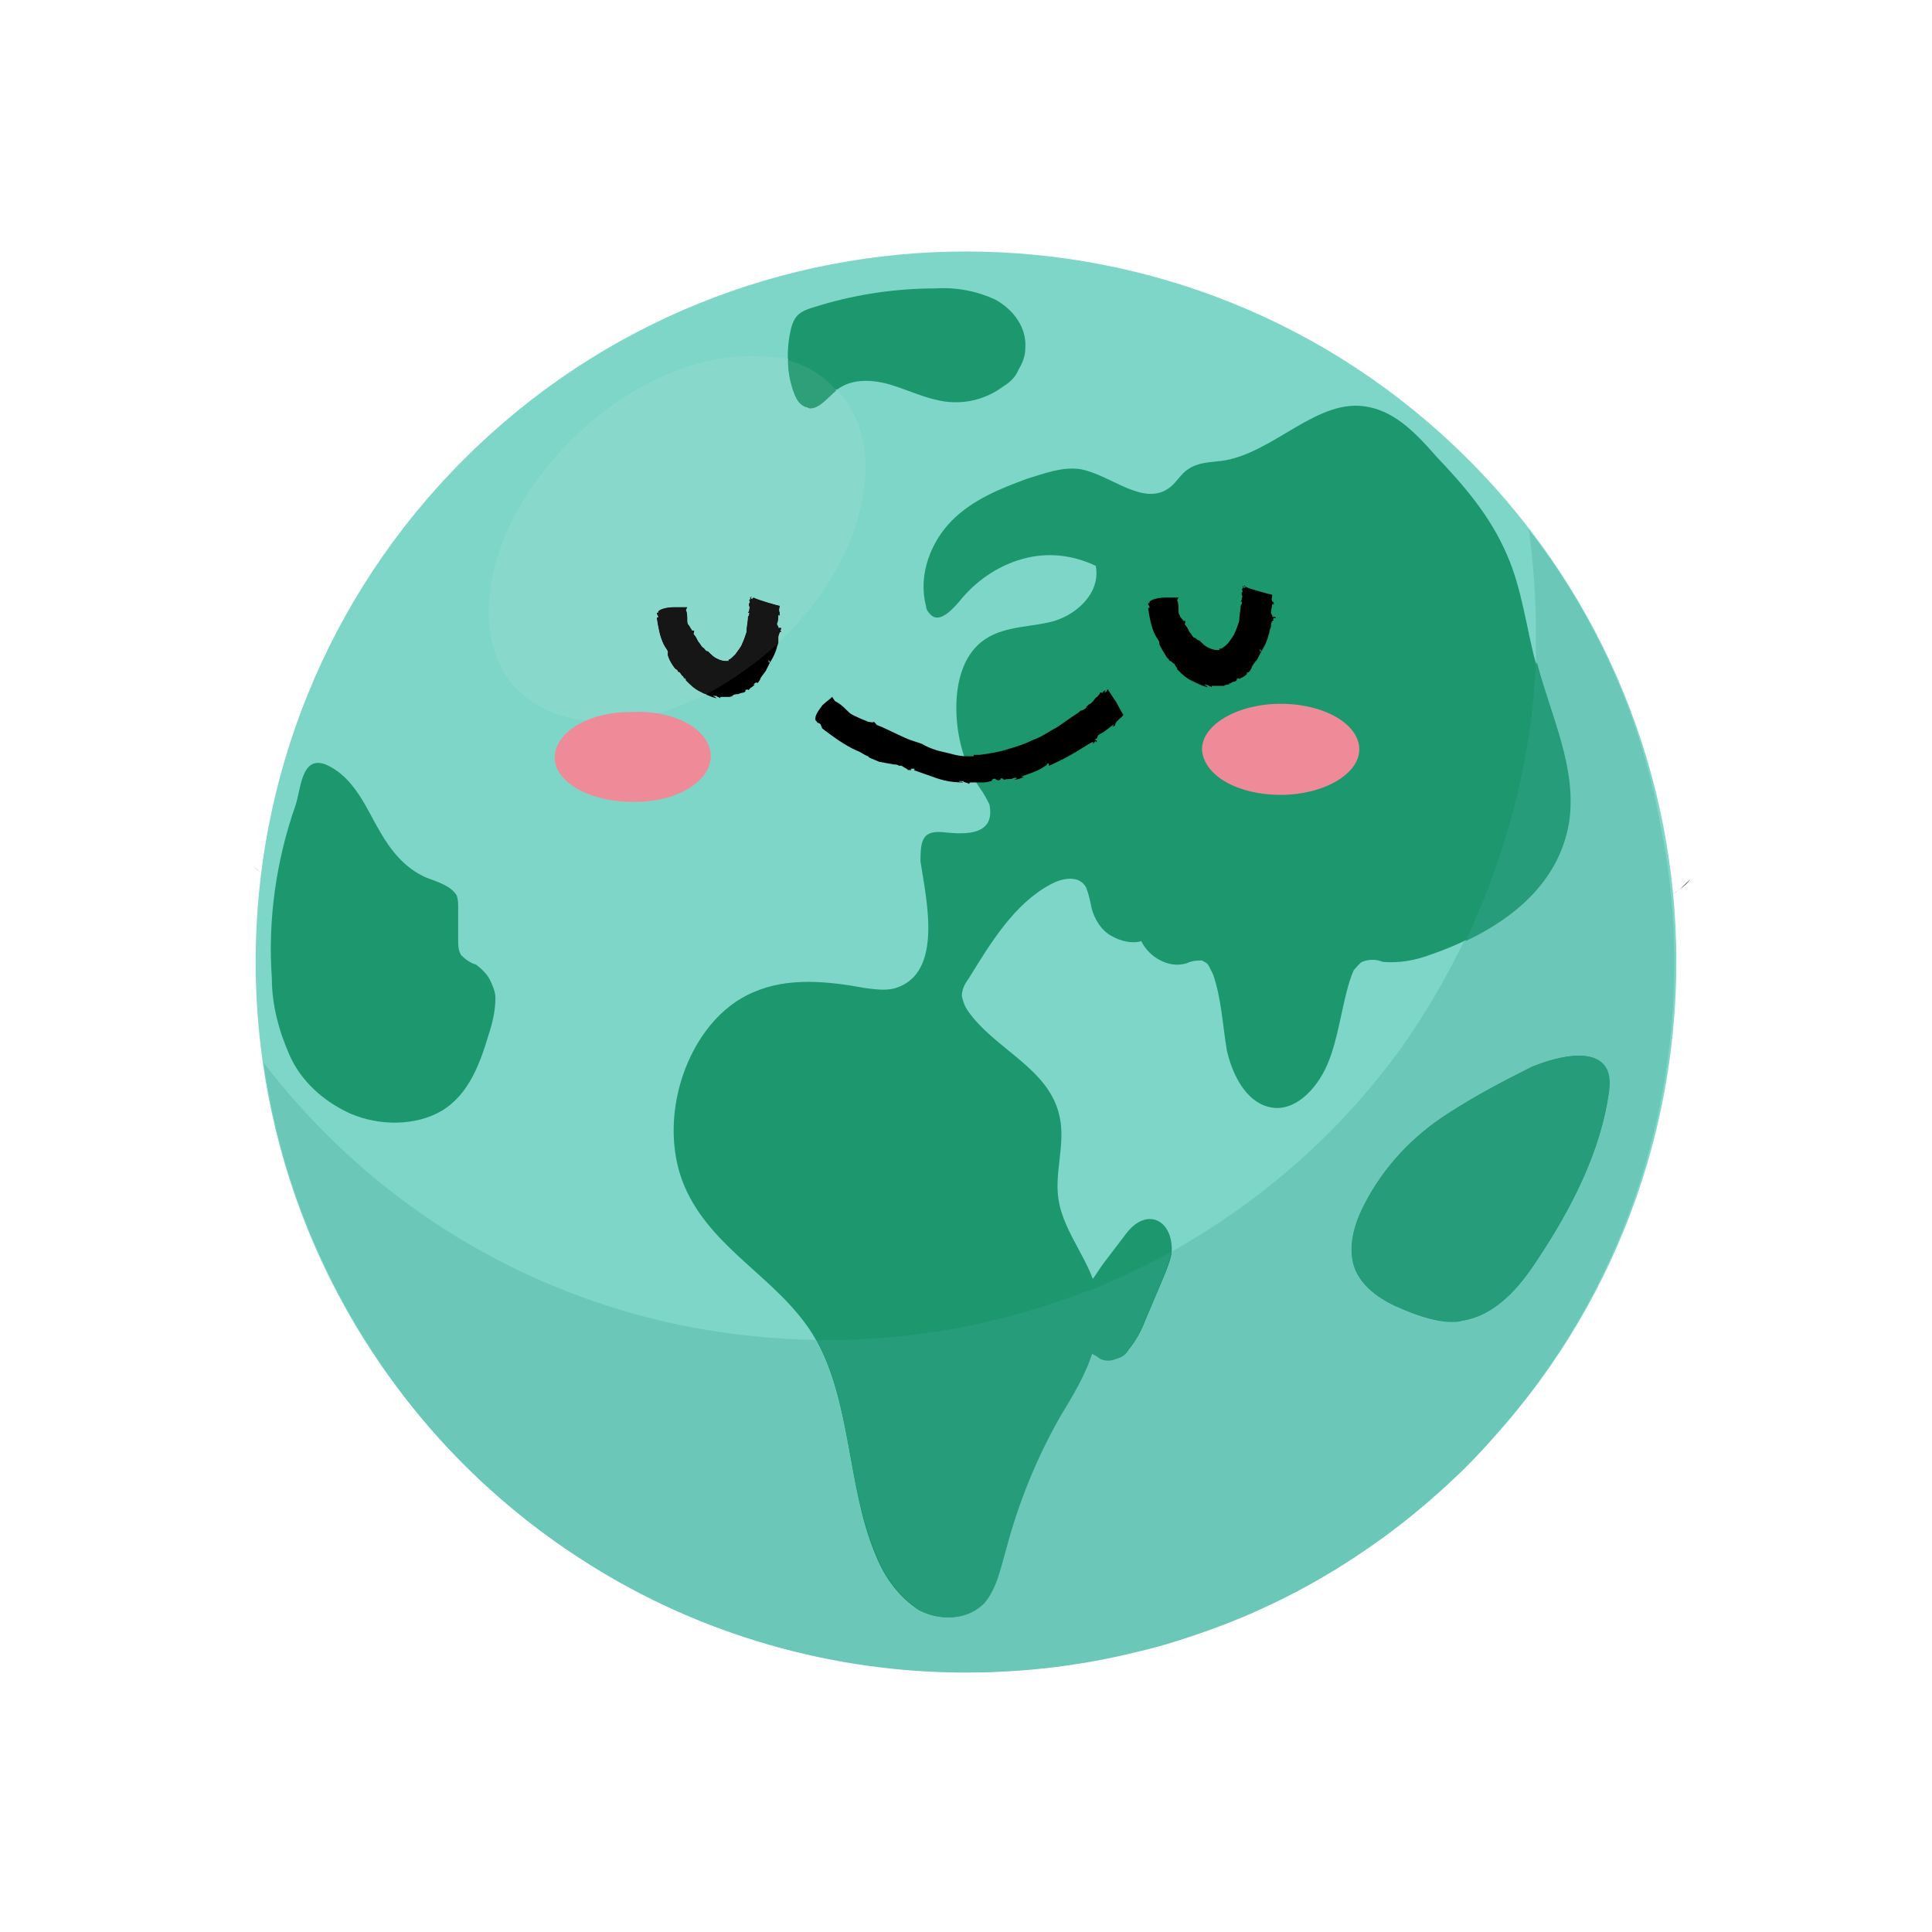 <?xml version="1.0" encoding="utf-8"?>
<!-- Generator: Adobe Illustrator 25.4.1, SVG Export Plug-In . SVG Version: 6.00 Build 0)  -->
<svg version="1.1" id="Lager_1" xmlns="http://www.w3.org/2000/svg" xmlns:xlink="http://www.w3.org/1999/xlink" x="0px" y="0px"
	 viewBox="0 0 140 140" style="enable-background:new 0 0 140 140;" xml:space="preserve">
<style type="text/css">
	.st0{fill:#7DD6C7;}
	.st1{fill:#1C976E;}
	.st2{fill:#C7E5E1;}
	.st3{fill:#6BC8B9;}
	.st4{fill:#269C7A;}
	.st5{fill:#88D9CB;}
	.st6{fill:#2F9F7A;}
	.st7{fill:#161616;}
	.st8{fill:#EF8A99;}
</style>
<g>
	<path d="M121.2,64.8c0.5-0.3,0.9-0.7,1.3-1.1C122.2,64.1,121.8,64.4,121.2,64.8"/>
	<path d="M122.6,63.8L122.6,63.8z"/>
	<polyline points="116.5,59.8 116.9,59.5 116.5,59.8 	"/>
	<path d="M19.5,63.8l-1.2-1.1C18.7,63.1,19.1,63.4,19.5,63.8"/>
	<path d="M18.3,62.7L18.3,62.7z"/>
	<polyline points="24.3,58.6 23.9,58.3 24.3,58.6 	"/>
	<path class="st0" d="M106.4,106.1c20.1-20.1,20.1-52.7,0-72.8s-52.7-20.1-72.8,0c-20.1,20.1-20.1,52.7,0,72.8
		C53.7,126.2,86.3,126.2,106.4,106.1"/>
	<path class="st1" d="M57.4,28.1c0.2,0.6,0.4,1.2,1,1.4c0.9,0.3,1.6-0.7,2.3-1.3c1.1-0.8,2.6-0.7,3.9-0.3c1.3,0.4,2.5,1,3.9,1.2
		c1.5,0.2,3-0.2,4.2-1.1c0.5-0.3,0.9-0.7,1.1-1.2c0.3-0.5,0.5-1,0.5-1.6c0.1-1.5-0.9-2.8-2.2-3.5c-1.3-0.6-2.8-0.9-4.3-0.8
		c-2.8,0-5.6,0.4-8.3,1.2c-1.3,0.4-1.9,0.5-2.2,1.8C57,25.2,57,26.7,57.4,28.1"/>
	<path class="st1" d="M27.5,60.2c0.8,1.4,1.8,2.7,3.4,3.4c0.8,0.3,1.8,0.6,2.2,1.3c0.1,0.3,0.1,0.6,0.1,0.8c0,0.8,0,1.6,0,2.4
		c0,0.4,0,0.7,0.2,1.1c0.3,0.3,0.7,0.6,1.1,0.7c0.4,0.3,0.8,0.7,1,1.1s0.4,0.9,0.4,1.3c0,0.9-0.2,1.8-0.5,2.7
		c-0.6,2-1.4,4.3-3.4,5.5c-1.9,1.1-4.5,1.1-6.6,0.2c-2-0.9-3.6-2.4-4.4-4.2c-0.8-1.8-1.3-3.7-1.3-5.6c-0.3-4.2,0.3-8.5,1.7-12.5
		c0.4-1.1,0.4-3.7,2.2-3C25.7,56.3,26.6,58.7,27.5,60.2z"/>
	<path class="st1" d="M64.9,71.6c-0.7,0.2-1.4,0.1-2.2,0c-2.7-0.5-5.6-0.8-8.1,0.3c-4.8,2-7.3,9.4-4.8,14.5
		c2.1,4.3,6.6,6.3,9.1,10.3c2.8,4.6,2.4,10.9,4.5,15.9c0.7,1.8,1.8,3.2,3.2,4.1c1.5,0.8,3.4,0.8,4.6-0.5c0.9-1,1.2-2.5,1.6-3.9
		c0.9-3.4,2.2-6.6,3.9-9.6c1.5-2.6,3.3-5.4,2.9-8.5c-0.4-2.7-2.5-4.7-2.9-7.3c-0.3-1.9,0.5-4,0.1-5.9c-0.7-3.6-4.7-4.9-6.7-7.8
		c-0.2-0.3-0.3-0.6-0.4-1c0-0.5,0.2-0.9,0.5-1.3c1.6-2.6,3.3-5.4,5.9-6.8c0.9-0.5,2.1-0.7,2.6,0.2c0.2,0.5,0.3,1,0.4,1.5
		c0.2,0.8,0.7,1.6,1.4,2c0.7,0.4,1.5,0.6,2.2,0.4c0.3,0.6,0.8,1.1,1.4,1.4c0.6,0.3,1.2,0.4,1.9,0.2c0.4-0.2,0.8-0.2,1.1-0.2
		c0.2,0.1,0.4,0.2,0.5,0.4c0.1,0.2,0.2,0.4,0.3,0.6c0.6,1.7,0.7,3.7,1,5.5c0.4,1.8,1.4,3.7,3,4.1c1.8,0.5,3.5-1.2,4.3-3.1
		c0.8-1.9,1-4.1,1.6-6c0.1-0.3,0.2-0.6,0.3-0.8c0.2-0.2,0.4-0.5,0.6-0.6c0.5-0.2,1-0.2,1.5,0c1.2,0.1,2.3-0.1,3.4-0.5
		c4.4-1.5,9.2-4.5,10-9.6c0.6-3.9-1.3-7.7-2.3-11.5c-0.7-2.6-1-5.4-2.1-7.9c-1.2-2.8-3.1-5-5.1-7.1c-1.4-1.6-2.9-3.2-4.9-3.6
		c-3.7-0.8-6.9,3.4-10.7,3.9c-0.8,0.1-1.7,0.1-2.4,0.6c-0.5,0.3-0.8,0.9-1.3,1.3c-1.9,1.5-4.3-0.9-6.5-1.3c-1.3-0.2-2.6,0.3-3.9,0.7
		c-1.9,0.7-3.9,1.5-5.4,3c-1.5,1.5-2.5,3.9-1.9,6.2c0,0.2,0.1,0.4,0.3,0.6c0.6,0.7,1.5-0.2,2.1-0.9c1.2-1.5,2.8-2.6,4.6-3.1
		c1.8-0.5,3.6-0.3,5.3,0.5c0.4,2-1.5,3.7-3.4,4.1c-1.8,0.4-3.8,0.3-5.2,1.7c-1.1,1.1-1.5,2.8-1.5,4.5c0,2.1,0.6,4.2,1.7,5.8
		c0.3,0.4,0.5,0.8,0.7,1.2c0.5,2.5-2.3,2.1-3.4,2c-1.4-0.1-1.6,0.5-1.6,2.1C67.1,65.1,68.4,70.5,64.9,71.6"/>
	<path class="st1" d="M81.6,89.4L80,91.5c-0.3,0.4-0.6,0.9-0.9,1.3c-0.4,1-0.6,2-0.5,3.1c0,0.6,0.1,1.2,0.4,1.7
		c0.1,0.3,0.3,0.5,0.6,0.6c0.2,0.2,0.5,0.3,0.8,0.3s0.5-0.1,0.8-0.2s0.5-0.3,0.6-0.5c0.5-0.6,0.9-1.3,1.2-2.1l1.4-3.3
		c0.2-0.5,0.4-1,0.5-1.5C85.1,88.4,83.1,87.4,81.6,89.4"/>
	<path class="st1" d="M104.9,80.7c-2.5,1.6-4.6,3.8-6,6.5c-0.8,1.5-1.3,3.3-0.7,4.8c0.6,1.4,2,2.3,3.5,2.9c1.4,0.6,2.9,1,4.3,0.8
		c2.4-0.4,4.1-2.4,5.4-4.4c2.4-3.6,4.6-7.8,5.2-12.2c0.5-3.6-3.3-2.8-5.6-1.8C109,78.3,106.9,79.4,104.9,80.7"/>
	<path class="st2" d="M42.3,113.1c0.8,0.5,1.5,0.9,2.3,1.4c6.8,3.9,14.5,6.1,22.3,6.6c1.1,0.1,2.1,0.1,3.1,0.1
		c4.2,0,8.4-0.5,12.4-1.5c-4.1,1-8.3,1.5-12.4,1.5C60.4,121.2,50.7,118.5,42.3,113.1 M105.4,107.1c-5.2,5-11.2,8.6-17.6,10.9
		c0.7-0.3,1.4-0.5,2.1-0.8C95.7,114.8,100.9,111.4,105.4,107.1"/>
	<path class="st3" d="M105.2,95.8c-1.2,0-2.4-0.4-3.5-0.9c-1.5-0.6-2.9-1.5-3.5-2.9c-0.6-1.5-0.1-3.3,0.7-4.8c1.4-2.7,3.5-4.9,6-6.5
		c2-1.3,4.1-2.4,6.1-3.4c1-0.4,2.3-0.8,3.4-0.8c1.4,0,2.4,0.6,2.2,2.6c-0.6,4.4-2.8,8.6-5.2,12.2c-1.3,2-3,4-5.4,4.4
		C105.8,95.7,105.5,95.8,105.2,95.8 M110.8,38.4c0.3,2.4,0.5,4.9,0.5,7.3c0,0.7,0,1.5,0,2.2c0,0.1,0,0.1,0,0.2
		c1,3.8,2.9,7.6,2.3,11.5c-0.6,4.1-3.9,6.9-7.5,8.6c-1.3,2.6-2.7,5.1-4.4,7.5c-4.4,6.2-10.2,11.3-16.8,15c0,0.1,0,0.2,0,0.2
		c-0.1,0.5-0.3,1-0.5,1.5L83,95.7c-0.3,0.8-0.7,1.5-1.2,2.1c-0.1,0.2-0.3,0.4-0.6,0.5s-0.5,0.2-0.8,0.2s-0.6-0.1-0.8-0.3
		c-0.2-0.1-0.3-0.2-0.5-0.3c-0.6,1.7-1.6,3.3-2.4,4.8c-1.7,3-3,6.2-3.9,9.6c-0.4,1.4-0.7,2.9-1.6,3.9c-0.7,0.7-1.6,1-2.5,1
		c-0.7,0-1.5-0.2-2.1-0.5c-1.4-0.9-2.5-2.3-3.2-4.1c-2-4.8-1.7-10.9-4.3-15.5c-4.8-0.1-9.6-0.8-14.2-2.2
		C34.6,91.8,25.6,85.5,19.1,77c1.1,7.8,4,15.2,8.4,21.7c3.9,5.8,9,10.7,14.8,14.4c8.4,5.4,18.1,8.1,27.7,8.1c4.2,0,8.4-0.5,12.4-1.5
		c1.8-0.4,3.6-1,5.3-1.6c6.4-2.3,12.4-6,17.6-10.9c1.2-1.1,2.3-2.3,3.4-3.6c5.2-5.9,8.9-13,10.9-20.6c2-7.6,2.3-15.6,0.7-23.3
		C118.9,51.9,115.6,44.6,110.8,38.4"/>
	<path class="st4" d="M78.9,93.5c-0.8,0.3-1.6,0.6-2.5,0.9c-5.3,1.8-10.9,2.7-16.4,2.7c-0.3,0-0.5,0-0.8,0
		c2.5,4.6,2.2,10.6,4.3,15.5c0.7,1.8,1.8,3.2,3.2,4.1c0.7,0.4,1.4,0.5,2.1,0.5c0.9,0,1.8-0.3,2.5-1c0.9-1,1.2-2.5,1.6-3.9
		c0.9-3.4,2.2-6.6,3.9-9.6c0.9-1.5,1.9-3.1,2.4-4.8c-0.1-0.1-0.1-0.2-0.1-0.3c-0.3-0.5-0.4-1.1-0.4-1.7
		C78.5,95.1,78.6,94.3,78.9,93.5 M111.3,47.9c-0.3,7.1-2.1,13.9-5.1,20.3c3.6-1.7,6.8-4.4,7.5-8.6c0.6-3.9-1.3-7.7-2.3-11.5
		C111.3,48,111.3,48,111.3,47.9"/>
	<path class="st4" d="M84.9,90.7c-2,1.1-4,2-6.1,2.9c-0.2,0.8-0.3,1.5-0.3,2.4c0,0.6,0.1,1.2,0.4,1.7c0,0.1,0.1,0.2,0.1,0.3
		c0.1,0.1,0.3,0.2,0.5,0.3c0.2,0.2,0.5,0.3,0.8,0.3s0.5-0.1,0.8-0.2s0.5-0.3,0.6-0.5c0.5-0.6,0.9-1.3,1.2-2.1l1.4-3.3
		c0.2-0.5,0.4-1,0.5-1.5C84.9,90.8,84.9,90.7,84.9,90.7"/>
	<path class="st4" d="M114.4,76.5c-1.1,0-2.4,0.4-3.4,0.8c-2,1-4.1,2.1-6.1,3.4c-2.5,1.6-4.6,3.8-6,6.5c-0.8,1.5-1.3,3.3-0.7,4.8
		c0.6,1.4,2,2.3,3.5,2.9c1.2,0.5,2.4,0.9,3.5,0.9c0.3,0,0.5,0,0.8-0.1c2.4-0.4,4.1-2.4,5.4-4.4c2.4-3.6,4.6-7.8,5.2-12.2
		C116.9,77.1,115.8,76.5,114.4,76.5"/>
	<path d="M47.7,44.5c0,0,0,0.1,0,0.2v-0.1V44.5"/>
	<path d="M54.6,43.5C54.6,43.6,54.6,43.6,54.6,43.5"/>
	<path d="M49,48.5c0.2,0.1,0,0.1,0.2,0.2c0.1,0,0.2,0.3,0.3,0.3c0,0,0.1,0.1,0,0.1c0.1,0,0.1,0.1,0.1,0.1c0.1,0,0,0,0-0.1l0.1,0.1
		c0,0.1,0,0.1,0,0.1c0.3,0.3,0.6,0.6,1,0.8c0.4,0.2,0.8,0.4,1.2,0.5c0-0.1-0.2-0.1-0.2-0.2c0.1,0,0.1,0.1,0.2,0
		c0,0.1,0.2,0.1,0.3,0.2v-0.1c0.3,0,0.3,0,0.3,0c0.1,0,0.2,0,0.3,0c0.1,0,0.2,0,0.3-0.1c0.1-0.1,0.3-0.1,0.4-0.1c0,0-0.1,0,0,0
		c0,0,0.2-0.1,0.3-0.1c0.1,0,0.3-0.1,0.2-0.2c0.1,0,0.2-0.1,0.2,0c0.1,0,0.1-0.1,0.2-0.1h-0.1c0.2-0.1,0.3-0.2,0.4-0.3h-0.1
		c0.1-0.1,0.2-0.2,0.3-0.1l-0.1,0.1c0.1-0.1,0.2-0.2,0.3-0.4c0-0.1,0.2-0.3,0.4-0.6c0.1-0.2,0.2-0.4,0.3-0.6h-0.1v-0.2l0.1,0.2
		c0.2-0.3,0.4-0.7,0.5-1.1c0-0.1,0.1-0.2,0.1-0.4v-0.3c0-0.2,0.1-0.3,0.1-0.4c0-0.1,0.1,0,0.1,0c0-0.1-0.1-0.1,0-0.2
		c0.1-0.1,0,0,0,0v-0.1c0,0-0.1,0-0.2,0v-0.1c0,0-0.1-0.1-0.1-0.2c0.1-0.2,0.1-0.5,0.1-0.7c0,0,0,0.1,0.1,0.1v-0.1v-0.1
		c-0.1-0.2,0-0.4,0-0.5c-0.1,0-1.9-0.5-2-0.6v-0.1c0,0-0.1,0.1,0,0.1h0.1c0,0.1,0,0-0.1,0.1c-0.1,0-0.1-0.1-0.1-0.2
		c0,0.1-0.1,0.1,0,0.2c0.1,0-0.1,0-0.1,0.1c0,0.1,0.1,0.1,0,0.2c-0.1,0.2,0.1,0.3,0,0.4c0,0.1,0,0.2-0.1,0.3h0.1c0,0,0,0.2-0.1,0.3
		v0.1c0,0.2-0.1,0.6-0.1,1c-0.1,0.3-0.2,0.6-0.3,0.8c-0.1,0.3-0.3,0.5-0.5,0.8c-0.3,0.3-0.4,0.4-0.5,0.4v0.1c-0.1,0,0,0-0.2,0
		c-0.3,0-0.5-0.1-0.7-0.2c-0.2-0.1-0.4-0.3-0.6-0.5c-0.2,0-0.2-0.2-0.4-0.3c-0.1-0.1-0.2-0.3-0.3-0.4c-0.1-0.2-0.2-0.4-0.3-0.5
		c-0.1-0.1,0-0.1,0-0.3c-0.1,0-0.2,0-0.2-0.1c-0.1-0.1-0.1-0.2-0.2-0.3c-0.1-0.1-0.1-0.2-0.1-0.4c0-0.2,0-0.5-0.1-0.7l0.1-0.2
		c0,0-0.4,0-0.9,0c-0.5,0-1,0.1-1.2,0.3v0.1c0,0.1,0.1,0.1,0,0.1v-0.1c0,0.1,0,0-0.1,0v0.1c0,0,0.1,0.1,0.1,0.2c0,0.1-0.1,0-0.1,0.1
		c0.1,0.6,0.2,1.3,0.5,1.9c0.1,0.2,0.2,0.3,0.3,0.5v0.1C48.3,47.6,48.9,48.5,49,48.5"/>
	<path d="M83.3,43.7c0,0.1-0.1,0.1,0,0.2v-0.1C83.4,43.8,83.4,43.7,83.3,43.7z"/>
	<path d="M90.2,42.8L90.2,42.8z"/>
	<path d="M84.6,47.7L84.6,47.7c0.2,0.1,0,0.1,0.2,0.2c0.1,0,0.2,0.2,0.3,0.2c0,0,0.1,0.1,0,0.1c0.1,0,0.1,0.1,0.1,0.1c0.1,0,0,0,0,0
		l0.1,0.1v0.1c0.3,0.3,0.6,0.6,1,0.8s0.8,0.4,1.2,0.5c0-0.1-0.2-0.1-0.2-0.2c0.1,0,0.2,0.1,0.2,0c0,0.1,0.2,0.1,0.3,0.2v-0.1
		c0.1,0,0.2,0,0.3,0c0,0,0,0,0.3,0c0.1,0,0.2,0,0.3,0c0.1-0.1,0.3-0.1,0.4-0.1c0,0-0.1,0,0-0.1c0,0.1,0.2-0.1,0.3-0.1
		c0.1,0,0.3-0.1,0.2-0.2c0.1,0,0.2-0.1,0.2,0c0.1,0,0.1-0.1,0.2-0.1c0.2-0.1,0.3-0.2,0.4-0.3h-0.1c0.1-0.1,0.2-0.1,0.2-0.1l-0.1,0.1
		c0.1-0.1,0.2-0.2,0.3-0.4c0-0.1,0.2-0.4,0.4-0.6c0.1-0.2,0.2-0.4,0.3-0.6h-0.1V47l0.1,0.2c0.2-0.3,0.4-0.7,0.5-1.1
		c0-0.1,0.1-0.2,0.1-0.4l0.1-0.3c0-0.1,0-0.3,0.1-0.4c0.1-0.1,0.1,0,0.1,0c0-0.1-0.1-0.1,0-0.2c0-0.1,0,0,0.1,0s0-0.1,0-0.1
		s-0.1,0-0.2,0v-0.1c0,0-0.1-0.1-0.1-0.2c0-0.2,0.1-0.5,0.1-0.7c0,0,0,0.1,0.1,0.1v-0.1c0,0,0-0.1-0.1-0.1c-0.1-0.2,0-0.4,0-0.5
		c-0.1,0-1.9-0.5-2-0.6v-0.1c0,0-0.1,0.1,0,0.1h0.1c0,0.1,0,0-0.1,0.1c-0.1,0-0.1-0.1-0.1-0.2c0,0.1-0.1,0.1,0,0.2
		c0.1,0-0.1,0-0.1,0.1s0.1,0.2,0,0.2c-0.1,0.2,0.1,0.3,0,0.4c0,0,0,0.2-0.1,0.3H90c0,0,0,0.2-0.1,0.3V44c0,0.2-0.1,0.6-0.1,1
		c-0.1,0.3-0.2,0.6-0.3,0.8c-0.1,0.3-0.3,0.5-0.5,0.8c-0.1,0.1-0.3,0.3-0.5,0.4c0,0,0,0-0.1,0s0,0.1,0,0.1c-0.1,0,0,0-0.2,0
		c-0.3,0-0.5-0.1-0.7-0.2s-0.4-0.3-0.6-0.5c-0.2,0-0.2-0.2-0.4-0.2c-0.1-0.1-0.2-0.3-0.3-0.4c-0.1-0.2-0.2-0.4-0.3-0.5
		c-0.1-0.1,0-0.1,0-0.3c-0.1,0-0.2,0-0.2-0.1c-0.1-0.1-0.2-0.2-0.2-0.3c-0.1-0.1-0.1-0.2-0.1-0.4c0-0.2,0-0.5-0.1-0.7l0.1-0.2
		c0,0-0.4,0-0.9,0s-1,0.1-1.2,0.3v0.1c0,0.1,0.1,0.1,0,0.1v-0.1c0,0.1,0,0-0.1,0v0.1c0,0,0.1,0.1,0.1,0.2c0,0.1-0.1,0-0.1,0.1
		c0.1,0.6,0.2,1.3,0.5,1.9c0.1,0.2,0.2,0.3,0.3,0.5v0.1C84,46.8,84.6,47.7,84.6,47.7z"/>
	<path d="M59.3,51.9c0.1,0.1,0.1,0.2,0.2,0.3C59.5,52.1,59.4,52,59.3,51.9z"/>
	<path d="M80.4,49.7L80.4,49.7C80.4,49.8,80.4,49.8,80.4,49.7z"/>
	<path d="M64.8,55.4L64.8,55.4c0.3,0,0.1,0,0.4,0.1c0.1-0.1,0.4,0.2,0.5,0.2l0.1,0.1c0,0,0.1,0,0.2,0s0,0,0-0.1h0.2
		c0.1,0,0.1,0.1,0,0.1c0.6,0.2,1.1,0.4,1.7,0.6c0.6,0.2,1.2,0.3,1.9,0.3c-0.1-0.1-0.3,0-0.3-0.1c0.2,0,0.2,0,0.3,0
		c0,0.1,0.3,0.1,0.4,0.2l0.1-0.1h0.1c0.3,0,0.5,0,0.8,0c0.4,0,0.5-0.1,0.7-0.1c0,0-0.1,0,0-0.1c0.1-0.1,0.2-0.1,0.3,0
		c0.1,0.1,0.4,0,0.3-0.1c0,0,0.3,0,0.2,0.1c0.1,0,0.2,0,0.2,0h-0.1c0.3-0.1,0.5,0,0.6-0.1h-0.1c0.2,0,0.3-0.1,0.4,0l-0.2,0.1
		c0.2,0,0.5-0.1,0.7-0.2H74c0.1-0.1,0.6-0.2,1-0.4c0.3-0.1,0.6-0.3,0.9-0.5h-0.1l0.2-0.1v0.2c0.2-0.1,0.9-0.4,1.6-0.8
		s1.3-0.8,1.5-0.9c0.2-0.1,0.1,0.1,0.1,0.1c0.2-0.1,0-0.1,0.2-0.2c0,0,0,0,0,0.1l0.1-0.1c0,0-0.1-0.1-0.2-0.1l0.2-0.1
		c0,0,0-0.2,0.2-0.3c0.4-0.2,0.7-0.5,1-0.7c0,0,0,0.1-0.1,0.2c0,0,0.1-0.1,0.2-0.1c-0.1,0,0.1-0.1,0-0.1c0.1-0.3,0.5-0.5,0.6-0.7
		c0,0-0.3-0.5-0.5-0.9c-0.2-0.3-0.4-0.6-0.6-0.9l0.1-0.1c0,0-0.1,0.1-0.2,0.1v0.1c-0.1,0.1-0.1,0-0.2,0.1c0,0,0.1-0.1,0.1-0.2
		c-0.1,0.1-0.2,0.1-0.2,0.2c-0.1,0.1,0-0.1-0.2,0c0,0.1-0.1,0.2-0.2,0.3c-0.2,0.1-0.2,0.3-0.5,0.5c-0.1,0-0.2,0.2-0.3,0.2
		c0,0,0.1,0,0,0.1c-0.1,0.1-0.3,0.2-0.4,0.2l-0.1,0.1c-0.3,0.2-0.9,0.6-1.6,1.1c-0.6,0.3-1.1,0.7-1.7,0.9c-0.6,0.3-1.2,0.5-1.9,0.7
		c-0.6,0.2-1.3,0.3-2,0.4c-0.2,0-0.3,0-0.5,0c0.1,0,0.1,0.1,0,0.1c-0.5,0,0,0-0.5,0c-0.6,0-1.1-0.2-1.6-0.3s-1.1-0.3-1.6-0.6
		c-0.3-0.1-0.6-0.2-0.9-0.3c-0.3-0.1-1.9-0.9-2.2-1c-0.3-0.1-0.2-0.2-0.4-0.3c0,0.1-0.3,0-0.4,0c-0.2-0.1-0.5-0.2-0.7-0.3
		c-0.2-0.1-0.5-0.2-0.7-0.4c-0.3-0.3-0.6-0.6-1-0.8l-0.2-0.3c-0.2,0.2-0.5,0.4-0.7,0.6c-0.3,0.4-0.6,0.8-0.5,1.1l0.1,0.1
		c0.1,0.1,0.2,0.1,0.2,0.1l-0.2-0.1c0.1,0.1,0,0.1,0,0l0.1,0.1c0.1,0,0.2,0.1,0.2,0.2c0.1,0.1,0,0.1,0.1,0.2
		c0.8,0.6,1.6,1.2,2.5,1.6c0.3,0.1,0.5,0.3,0.8,0.4l0.1,0.1c0.2,0.1,0.5,0.2,0.7,0.3L64.8,55.4z"/>
	<path class="st5" d="M47.7,44.4L47.7,44.4C47.8,44.5,47.7,44.5,47.7,44.4 M54.4,25.8c-3.9,0-8.6,1.9-12.5,5.6
		c-6.4,6-8.4,14.2-4.5,18.5c1.6,1.6,3.8,2.4,6.3,2.4c2.3,0,4.9-0.7,7.5-2c-0.2-0.1-0.3-0.2-0.5-0.2c-0.4-0.2-0.7-0.5-1-0.8
		c0,0,0,0,0-0.1l-0.1-0.1c0,0.1,0.1,0.1,0,0.1c0,0,0-0.1-0.1-0.1c0.1,0,0-0.1,0-0.1c-0.1,0-0.2-0.3-0.3-0.3c-0.2-0.1,0-0.1-0.2-0.2
		c-0.1,0-0.7-0.9-0.6-1.2v-0.1c-0.1-0.2-0.2-0.3-0.3-0.5c-0.3-0.6-0.4-1.3-0.5-1.9c0-0.1,0.1,0,0.1-0.1l0,0c0-0.1-0.1-0.2-0.1-0.2
		v-0.1c0.1,0,0.1,0,0.1,0c0,0,0,0,0,0v-0.1c0.2-0.2,0.7-0.3,1.2-0.3c0.5,0,0.9,0,0.9,0l-0.1,0.2c0.1,0.2,0.1,0.5,0.1,0.7
		c0,0.2,0,0.3,0.1,0.4c0.1,0.1,0.1,0.2,0.2,0.3c0,0.1,0.1,0.1,0.2,0.1c0,0.2-0.1,0.2,0,0.3c0.1,0.1,0.2,0.3,0.3,0.5
		c0.1,0.1,0.2,0.3,0.3,0.4c0.2,0.1,0.2,0.3,0.4,0.3c0.2,0.2,0.4,0.4,0.6,0.5c0.2,0.1,0.4,0.2,0.7,0.2c0.2,0,0.1,0,0.2,0v-0.1
		c0.1,0,0.2-0.1,0.5-0.4c0.2-0.3,0.4-0.5,0.5-0.8c0.1-0.2,0.2-0.5,0.3-0.8c0-0.4,0.1-0.8,0.1-1v-0.1c0.1-0.1,0.1-0.3,0.1-0.3h-0.1
		c0.1-0.1,0.1-0.2,0.1-0.3c0.1-0.1-0.1-0.2,0-0.4c0.1-0.1,0-0.1,0-0.2c0-0.1,0.2-0.1,0.1-0.1c-0.1-0.1,0-0.1,0-0.2
		c0,0.1,0,0.2,0.1,0.2c0.1-0.1,0.1,0,0.1-0.1c-0.1,0-0.1,0-0.1,0l0,0c-0.1,0,0-0.1,0-0.1v0.1l0,0h0.1l0,0c0,0,0,0,0,0
		c0.4,0.2,1.8,0.6,1.9,0.6c0,0.1-0.1,0.3,0,0.5v0.1v0.1c-0.1,0-0.1-0.1-0.1-0.1c0,0.2,0,0.5-0.1,0.7c0,0.1,0.1,0.2,0.1,0.2v0.1
		c0.1,0,0.2,0,0.2,0v0.1l0,0c0,0,0,0,0,0c0,0,0,0,0,0c0,0,0,0,0,0l0,0l0,0c0,0,0,0,0,0c0,0,0,0,0,0c0,0,0,0,0,0l0,0
		c-0.1,0.1,0,0.1,0,0.2c0,0,0,0-0.1,0c0,0,0,0,0,0c0,0.1-0.1,0.2-0.1,0.4v0.3c0,0,0,0.1,0,0.1c6.3-6,8.2-14.1,4.3-18.3
		c0,0,0,0-0.1-0.1c-0.6,0.5-1.2,1.3-1.9,1.3c-0.1,0-0.2,0-0.3-0.1c-0.6-0.2-0.8-0.8-1-1.4c-0.2-0.6-0.3-1.3-0.3-2
		C56.3,25.9,55.3,25.8,54.4,25.8"/>
	<path class="st6" d="M57.1,26.1c0,0.7,0.1,1.3,0.3,2c0.2,0.6,0.4,1.2,1,1.4c0.1,0,0.2,0.1,0.3,0.1c0.7,0,1.3-0.8,1.9-1.3
		C59.7,27.2,58.5,26.5,57.1,26.1"/>
	<path class="st7" d="M56.6,45.6C56.6,45.6,56.6,45.6,56.6,45.6C56.6,45.6,56.6,45.6,56.6,45.6 M56.6,45.6
		C56.6,45.6,56.6,45.6,56.6,45.6C56.6,45.6,56.6,45.6,56.6,45.6 M56.6,45.6C56.6,45.6,56.6,45.6,56.6,45.6
		C56.6,45.6,56.6,45.6,56.6,45.6 M54.6,43.3L54.6,43.3L54.6,43.3C54.5,43.3,54.5,43.3,54.6,43.3C54.6,43.3,54.6,43.3,54.6,43.3
		 M54.5,43.2C54.5,43.2,54.4,43.3,54.5,43.2L54.5,43.2 M47.7,44.5L47.7,44.5C47.7,44.5,47.8,44.5,47.7,44.5 M54.4,43.2
		c0,0.1-0.1,0.1,0,0.2c0.1,0-0.1,0-0.1,0.1c0,0.1,0.1,0.1,0,0.2c-0.1,0.2,0.1,0.3,0,0.4c0,0.1,0,0.2-0.1,0.3h0.1c0,0,0,0.2-0.1,0.3
		v0.1c0,0.2-0.1,0.6-0.1,1c-0.1,0.3-0.2,0.6-0.3,0.8c-0.1,0.3-0.3,0.5-0.5,0.8c-0.3,0.3-0.4,0.4-0.5,0.4v0.1c-0.1,0,0,0-0.2,0
		c-0.3,0-0.5-0.1-0.7-0.2c-0.2-0.1-0.4-0.3-0.6-0.5c-0.2,0-0.2-0.2-0.4-0.3c-0.1-0.1-0.2-0.3-0.3-0.4c-0.1-0.2-0.2-0.4-0.3-0.5
		c-0.1-0.1,0-0.1,0-0.3c-0.1,0-0.2,0-0.2-0.1c-0.1-0.1-0.1-0.2-0.2-0.3c-0.1-0.1-0.1-0.2-0.1-0.4c0-0.2,0-0.5-0.1-0.7l0.1-0.2
		c0,0-0.4,0-0.9,0c-0.5,0-1,0.1-1.2,0.3v0.1c0,0,0,0,0,0c0,0,0,0-0.1,0v0.1c0,0,0.1,0.1,0.1,0.2l0,0l0,0c0,0.1-0.1,0-0.1,0.1
		c0.1,0.6,0.2,1.3,0.5,1.9c0.1,0.2,0.2,0.3,0.3,0.5v0.1c-0.1,0.3,0.5,1.2,0.6,1.2c0.2,0.1,0,0.1,0.2,0.2c0.1,0,0.2,0.3,0.3,0.3
		c0,0,0.1,0.1,0,0.1c0.1,0,0.1,0.1,0.1,0.1c0.1,0,0,0,0-0.1l0.1,0.1c0,0.1,0,0.1,0,0.1c0.3,0.3,0.6,0.6,1,0.8
		c0.2,0.1,0.3,0.2,0.5,0.2c1.7-0.9,3.4-2.1,5-3.5c0.1-0.1,0.1-0.1,0.2-0.2c0,0,0-0.1,0-0.1v-0.3c0-0.2,0.1-0.3,0.1-0.4c0,0,0,0,0,0
		c0,0,0.1,0,0.1,0c0-0.1-0.1-0.1,0-0.2l0,0l0,0v-0.1c0,0-0.1,0-0.2,0v-0.1c0,0-0.1-0.1-0.1-0.2c0.1-0.2,0.1-0.5,0.1-0.7
		c0,0,0,0.1,0.1,0.1v-0.1v-0.1c-0.1-0.2,0-0.4,0-0.5c-0.1,0-1.5-0.4-1.9-0.6c0,0,0,0-0.1,0.1C54.4,43.4,54.4,43.3,54.4,43.2"/>
	<path class="st8" d="M92.8,57.6c3.1,0,5.7-1.5,5.7-3.3c0-1.8-2.5-3.3-5.7-3.3c-3.1,0-5.7,1.5-5.7,3.3
		C87.2,56.2,89.7,57.6,92.8,57.6z"/>
	<path class="st8" d="M51.5,54.7c0.1,1.8-2.3,3.4-5.4,3.4c-3.1,0.1-5.8-1.3-5.9-3.1c-0.1-1.8,2.3-3.4,5.4-3.4
		C48.8,51.4,51.4,52.8,51.5,54.7z"/>
</g>
</svg>
